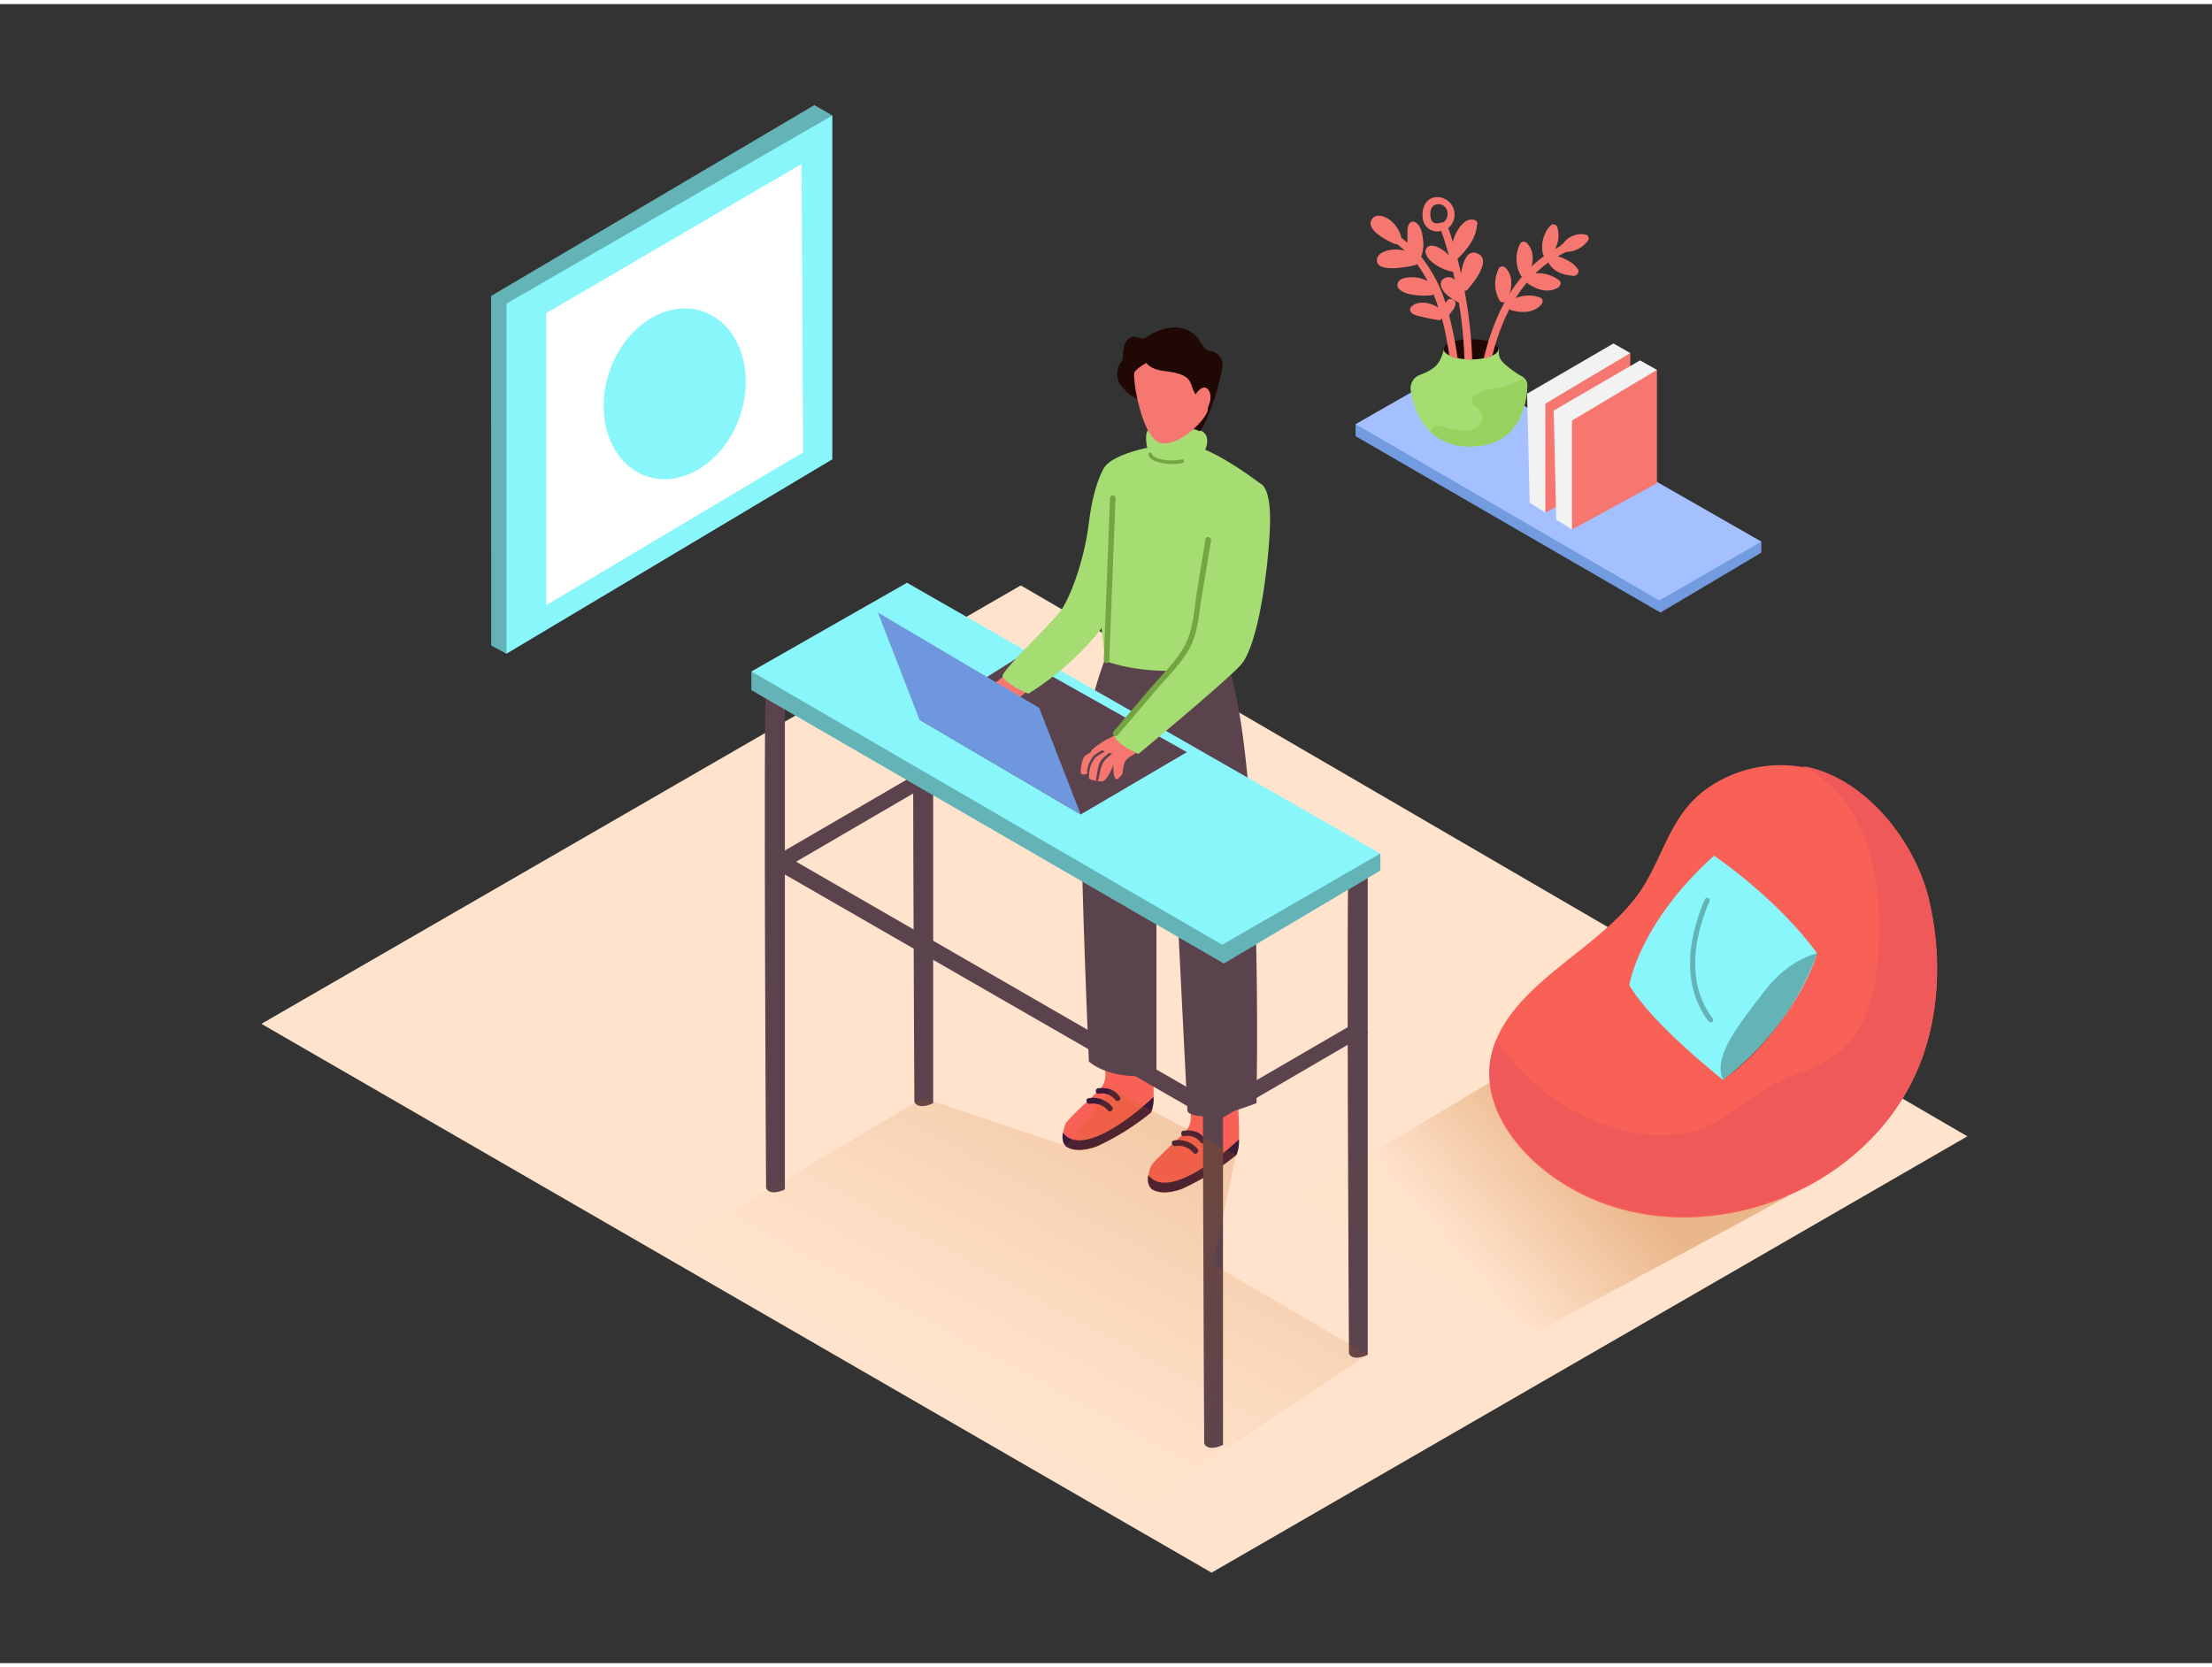 <svg id="Layer_1" data-name="Layer 1" xmlns="http://www.w3.org/2000/svg" xmlns:xlink="http://www.w3.org/1999/xlink" viewBox="0 0 400 300" width="406" height="306" class="illustration"><rect x="0" y="0" width="400" height="300" fill="#333333" stroke="none"/><defs><linearGradient id="linear-gradient" x1="265.63" y1="227.47" x2="288.26" y2="207.44" gradientUnits="userSpaceOnUse"><stop offset="0" stop-color="#bf5a00" stop-opacity="0.03"></stop><stop offset="0.84" stop-color="#bf5a00" stop-opacity="0.84"></stop><stop offset="1" stop-color="#bf5a00"></stop></linearGradient><linearGradient id="linear-gradient-2" x1="179.38" y1="244.97" x2="224.4" y2="161.64" xlink:href="#linear-gradient"></linearGradient></defs><title>81-90</title><polygon points="219.09 283.64 355.76 204.74 184.59 105.12 47.27 184.4 219.09 283.64" fill="#ffe3cc"></polygon><polyline points="150.51 20.15 147.26 18.28 88.81 52.79 88.84 115.97 91.59 117.47" fill="#89f6fb"></polyline><polyline points="150.51 20.15 147.26 18.28 88.81 52.79 88.84 115.97 91.59 117.47" opacity="0.27"></polyline><polygon points="91.59 54.16 91.59 117.47 150.51 82.32 150.51 20.15 91.59 54.16" fill="#89f6fb"></polygon><polygon points="98.78 55.89 144.94 28.92 145.22 81.07 98.78 108.69 98.78 55.89" fill="#fff"></polygon><ellipse cx="122" cy="70.47" rx="15.74" ry="12.47" transform="translate(15.95 163.22) rotate(-71.18)" fill="#89f6fb"></ellipse><polyline points="245.13 75.96 245.13 78.13 300.26 110.03 318.51 99.19 318.51 97.2" fill="#739be0"></polyline><polygon points="245.13 75.96 263.28 65.6 318.51 97.2 300.06 107.85 245.13 75.96" fill="#a4c0ff"></polygon><path d="M272,65c-1-1-.92-1.33-1-2.63-1.34-.48-3.41-1.6-5.41-1.45a20.53,20.53,0,0,0-4.45,1.45c-.61,2-1,3.07-3,4.09a12.41,12.41,0,0,1-1.39.6,2.58,2.58,0,0,0-1.64,2.81c.58,3.73,2.75,10.08,10.79,10.08,8.75,0,10.13-7.38,10.29-10.9a1.87,1.87,0,0,0-.91-1.7A17.17,17.17,0,0,1,272,65Z" fill="#a5dd73"></path><ellipse cx="266.01" cy="62.42" rx="4.93" ry="1.84" fill="#200904"></ellipse><path d="M260.75,56.82c.58,2.22,1,4.49,1.34,6.75l.48.25.71.23.31.07a75.85,75.85,0,0,0-1.51-7.71c0-.13.06-.26.09-.4.65-.72,1.59-2,.6-2.56-.6-.36-1.05,0-1.38.6A25.77,25.77,0,0,0,257,45.69a6.57,6.57,0,0,0,.27-3.49c-.11-.93-.44-2.37-1.42-2.78a.74.74,0,0,0-.85.11c-.56.52-.49,1.48-.49,2.17,0,.49,0,1,0,1.46-.35-.3-.7-.6-1.08-.88,0,0,0,0,0,0a5.85,5.85,0,0,0-2.17-3.31c-.77-.53-2.21-1.13-3-.29-1.81,2,2.79,4.23,4.07,4.72a.67.67,0,0,0,.28,0,18.25,18.25,0,0,1,1.44,1.21,6.33,6.33,0,0,0-2.42-.19c-.94.12-2.43.56-2.62,1.68-.44,2.65,5.71,1.42,6.91,1.09a.65.65,0,0,0,.31-.19,21.21,21.21,0,0,1,1.91,3.08,6,6,0,0,0-2.37-.67c-.87-.05-2.5,0-2.95.9-.53,1.08.76,1.72,1.56,2a12.17,12.17,0,0,0,4.39.35.66.66,0,0,0,.46-.2c.32.8.6,1.62.86,2.44-1.42-1-4-1.41-5,0a.7.7,0,0,0,0,.71c.31.63,1.3.74,1.91.9a28.5,28.5,0,0,0,2.94.61A.72.72,0,0,0,260.75,56.82Z" fill="#f67770"></path><path d="M262.6,48.39a.68.68,0,0,0,.16,0c.11.47.2,1,.3,1.43l-.21-.15a1.54,1.54,0,0,0-2.19.41c-.42.81.27,1.74.79,2.32A10.36,10.36,0,0,0,263.82,54l0,0a79.65,79.65,0,0,1,1,10.26l.68,0,.72,0a80.91,80.91,0,0,0-1.39-12.42.65.65,0,0,0,.54-.19c1-1.16,4.48-5.34,1.83-6.54-1.89-.86-2.68,1.56-3,3.64-.21-.91-.4-1.82-.64-2.73a.63.63,0,0,0,.19-.13c1.65-1.68,3.11-3.48,3.34-5.91h0a.69.69,0,0,0-.43-.93c-1.32-.41-2.27.66-2.95,1.66a7.32,7.32,0,0,0-1,2.28c-.26-.84-.52-1.67-.81-2.51A3.15,3.15,0,0,0,259.13,35c-1.72.57-2.15,2.58-1.76,4.17A2.58,2.58,0,0,0,260.62,41c.51,1.48,1,3,1.37,4.46a5,5,0,0,0-1.28-1.12c-.72-.44-2.07-1.09-2.72-.24s.29,2,1,2.58A8.57,8.57,0,0,0,262.6,48.39ZM261,39.47a.66.66,0,0,0-.26,0c-.85.32-1.77.27-2-.74s-.07-2.32,1.08-2.52C261.73,35.91,262.45,38.43,261,39.47Z" fill="#f67770"></path><path d="M286.76,41.69a4,4,0,0,0-4.17,1.72.56.56,0,0,0-.4.34c-.35.17-.66.37-1,.56a5.1,5.1,0,0,0,.4-4,.7.7,0,0,0-.6-.46.63.63,0,0,0-.48.09l-.09.06,0,0A5.71,5.71,0,0,0,279,45.15a.71.71,0,0,0,.22.42c-6,4.33-9.17,11.34-10.93,18.57a7.24,7.24,0,0,0,1.55-.5C271.52,57,274.48,50.7,280,46.72c.86,1.7,2.71,2.27,4.49,2.42A.58.58,0,0,0,285,49a.74.74,0,0,0,.37-1,4.55,4.55,0,0,0-1.95-1.67,5.81,5.81,0,0,0-1.74-.7q.75-.44,1.56-.82a5,5,0,0,0,3.93-2.06A.7.7,0,0,0,286.76,41.69Z" fill="#f67770"></path><path d="M276.15,43.24a.66.66,0,0,0-.28-.18.7.7,0,0,0-.95.22,6.1,6.1,0,0,0,.12,5.85.72.72,0,0,0,1.25-.1.71.71,0,0,0,.26-.32C277.29,46.91,277.56,44.78,276.15,43.24Z" fill="#f67770"></path><path d="M272.29,47.72a.66.66,0,0,0-.28-.18.7.7,0,0,0-.95.22,6.1,6.1,0,0,0,.12,5.85.72.72,0,0,0,1.25-.1.71.71,0,0,0,.26-.32C273.43,51.39,273.7,49.27,272.29,47.72Z" fill="#f67770"></path><path d="M281.74,51.25A.66.66,0,0,0,282,51a.7.7,0,0,0,0-1,6.1,6.1,0,0,0-5.77-1,.72.72,0,0,0-.14,1.25.71.71,0,0,0,.26.32C277.92,51.67,280,52.34,281.74,51.25Z" fill="#f67770"></path><path d="M278.75,54.29a.66.66,0,0,0,.15-.3.7.7,0,0,0-.34-.91,6.1,6.1,0,0,0-5.79.85.72.72,0,0,0,.25,1.23.71.71,0,0,0,.35.22C275.25,55.88,277.39,55.88,278.75,54.29Z" fill="#f67770"></path><path d="M275.52,67.6a12.29,12.29,0,0,1-6,2c-1.28.18-3.89,1.19-3.31,2.61.13.31.76.56,1,.82a2.83,2.83,0,0,1,.86,1.28c.29,1.43-1,2.47-2.29,2.78a8.25,8.25,0,0,1-3.33-.31c-.67-.12-2.57-.73-3.16-.26a2.4,2.4,0,0,0-.69.81A10.06,10.06,0,0,0,265.88,80c8.75,0,10.13-7.38,10.29-10.9A1.86,1.86,0,0,0,275.52,67.6Z" fill="#98d15d"></path><polyline points="294.81 63.1 291.76 61.37 276.15 70.45 276.61 90.17 279.45 91.96" fill="#f2f2f2"></polyline><polygon points="279.45 72.25 279.45 91.96 294.81 83.6 294.81 63.1 279.45 72.25" fill="#f67770"></polygon><polyline points="299.63 66.15 296.57 64.43 280.96 73.5 281.42 93.23 284.27 95.01" fill="#f2f2f2"></polyline><polygon points="284.27 75.31 284.27 95.01 299.63 86.65 299.63 66.15 284.27 75.31" fill="#f67770"></polygon><path d="M138.53,123.9c-.52,1.39,0,90.16,0,90.16s.42,1.61,3.4.29V125.27Z" fill="#5b434d"></path><path d="M243.93,153.8c-.52,1.39,0,90.16,0,90.16s.42,1.61,3.4.29V155.17Z" fill="#5b434d"></path><path d="M199.84,192.86a3.92,3.92,0,0,1-.8,3.22c-1.22,1.31-5.86,5.42-6.3,6.31s-1.06,3.32,0,4.16,3.12.94,5.64,0a44.67,44.67,0,0,0,9.73-6.08c1.12-1.22,0-13.75,0-13.75s-6.51-1.59-8.7,0Z" fill="#f96156"></path><path d="M192.24,204.1a2.59,2.59,0,0,0,.51,2.42c1.06.84,3.12.94,5.64,0a44.67,44.67,0,0,0,9.73-6.08,6,6,0,0,0,.48-2.83C204.38,201.64,195.46,208.37,192.24,204.1Z" fill="#391a3a"></path><path d="M202.51,197.63a3.8,3.8,0,0,0-1.56-1.34,5.22,5.22,0,0,0-2.31-.24c-.64,0-.64,1,0,1a3,3,0,0,1,3,1.08C202,198.64,202.9,198.14,202.51,197.63Z" fill="#391a3a"></path><path d="M201.09,199.36a4.47,4.47,0,0,0-4.27-1.5c-.63.13-.36,1.09.27,1a3.47,3.47,0,0,1,3.29,1.25C200.82,200.54,201.52,199.83,201.09,199.36Z" fill="#391a3a"></path><path d="M215.28,200.53a3.92,3.92,0,0,1-.8,3.22c-1.22,1.31-5.86,5.42-6.3,6.31s-1.06,3.32,0,4.16,3.12.94,5.64,0a44.67,44.67,0,0,0,9.73-6.08c1.12-1.22,0-13.75,0-13.75s-6.51-1.59-8.7,0Z" fill="#f96156"></path><path d="M207.68,211.77a2.59,2.59,0,0,0,.51,2.42c1.06.84,3.12.94,5.64,0a44.67,44.67,0,0,0,9.73-6.08,6,6,0,0,0,.48-2.83C219.82,209.31,210.9,216,207.68,211.77Z" fill="#391a3a"></path><path d="M217.95,205.3a3.8,3.8,0,0,0-1.56-1.34,5.22,5.22,0,0,0-2.31-.24c-.64,0-.64,1,0,1a3,3,0,0,1,3,1.08C217.47,206.31,218.34,205.81,217.95,205.3Z" fill="#391a3a"></path><path d="M216.53,207a4.47,4.47,0,0,0-4.27-1.5c-.63.13-.36,1.09.27,1a3.47,3.47,0,0,1,3.29,1.25C216.26,208.21,217,207.5,216.53,207Z" fill="#391a3a"></path><path d="M201.15,115.2a67.85,67.85,0,0,0-5.65,25.2c-.22,13.78,1.41,50.81,1.41,50.81s3.82,3.67,12.21,2.38V142.2s2.93,1.09,2.93,3.27,2.68,54.74,2.68,54.74,1.5,2.79,12.48-1.47c0,0,1.5-68.81-6.56-82.32" fill="#5b434d"></path><path d="M217.76,170.1c-.52,1.39,0,90.16,0,90.16s.42,1.61,3.4.29V171.48Z" fill="#5b434d"></path><path d="M165.35,108.31c-.52,1.39,0,90.16,0,90.16s.42,1.61,3.4.29V109.68Z" fill="#5b434d"></path><polygon points="168.02 141.06 139.93 157.43 139.93 154.22 165.29 139.47 168.02 141.06" fill="#5b434d"></polygon><polyline points="135.88 120.68 135.88 124.05 221.31 173.48 249.61 156.68 249.61 153.6" fill="#89f6fb"></polyline><polyline points="135.88 120.68 135.88 124.05 221.31 173.48 249.61 156.68 249.61 153.6" opacity="0.27"></polyline><polygon points="135.88 120.68 164.01 104.64 249.61 153.6 221.01 170.1 135.88 120.68" fill="#89f6fb"></polygon><polygon points="141.19 153.48 218.35 197.98 218.35 201.37 140.96 156.84 141.19 153.48" fill="#5b434d"></polygon><polygon points="195.43 146.54 214.63 135.27 184.12 118.11 166.27 129.4 195.43 146.54" fill="#5b434d"></polygon><polygon points="247.43 186.02 219.34 202.39 219.34 199.17 244.7 184.43 247.43 186.02" fill="#5b434d"></polygon><path d="M200,118.83c5.25,1.82,10.61,1.92,16.1,1.6a32.14,32.14,0,0,0,5.43-7.72c4.69-9.7,6.38-26,6.38-26s-7-5.41-11.64-6.71-14.89,1-16.57,3.81-2.3,15.45,0,33.42C199.77,117.56,199.95,118.52,200,118.83Z" fill="#a5dd73"></path><path d="M208.85,81.7c-1.64.35-1.95-4.19-1.25-4.61s8.38-.47,9.56.06c2.59,1.15,0,5,0,5" fill="#a5dd73"></path><path d="M218.71,62.71c-1.48-.26-1.43-2.73-4.18-3.85s-6,.49-7.2,1.36-2.08-.9-3.4.46-.48,3.44-1.25,4.18l-.11.08a3.83,3.83,0,0,0-.11,3.72,11.23,11.23,0,0,0,2.11,2.15l12.33,6.43c1.49-1.05,4.34-11,4.18-12.19A2.6,2.6,0,0,0,218.71,62.71Z" fill="#200904"></path><path d="M205.18,66.49c-.56.6,1.29,12.5,4.9,12.92S218,75,218.35,73.62s.16-9-1.31-9.76S208.57,62.83,205.18,66.49Z" fill="#f67770"></path><path d="M206.87,63.05s-.71,2.77,3.61,3.29,4.62,1.49,5.13,3c1,2.85,4,6.16,5-2.39.05-.41-3.06-6.27-6.42-6.73S206.87,63.05,206.87,63.05Z" fill="#200904"></path><path d="M216,70.86s1.36-2.34,2.41-1.23.29,3.72-1.13,4.54" fill="#f67770"></path><path d="M183.24,120.21s-3.52,2.78-4.45,3.34,4,2.16,4.08,2.71,4.82-3.73,4.82-3.73Z" fill="#f67770"></path><polygon points="195.43 146.54 187.91 127.25 158.76 110.03 166.27 129.4 195.43 146.54" fill="#6f97dd"></polygon><path d="M199.7,83.81s-1.9,2.72-2.78,9.89-3.41,13.41-4.87,15.67-11.15,11.32-10.75,12.22,3,2.5,4.69,3.1a52.72,52.72,0,0,0,12.52-10.93c5-6.37,4.83-17.66,4.83-17.66" fill="#a5dd73"></path><path d="M203,139.14a6.23,6.23,0,0,1,.46-2.21,3,3,0,0,1,1-.88,13.31,13.31,0,0,0,1.38-1l3.4-3.6-5.13-.77a39.07,39.07,0,0,1-3.5,2.07c-.23,0-3.5,2-3.34,2.5s2.36-1.18,2.36-1.18a24.54,24.54,0,0,0-3.52,1.93c-.4.47-.92,2.86-.56,3.19s.92,0,1.29-.18-.25,1,.32,1.19a4.11,4.11,0,0,0,1.33.23,1.2,1.2,0,0,0,1.38-.19,7.77,7.77,0,0,0,1.46-2.76s-.13,2.87.69,2.68C202.28,140.06,202.63,139.65,203,139.14Z" fill="#f67770"></path><path d="M199.37,134.92a6,6,0,0,0-1.69,1.12,5.31,5.31,0,0,0-1.12,2.77c-.06.28.39.34.44.06a4.44,4.44,0,0,1,1.18-2.69,7.82,7.82,0,0,1,1.63-1A1.83,1.83,0,0,1,199.37,134.92Z" fill="#5b434d"></path><path d="M200.57,135.42a8.8,8.8,0,0,0-1.38,1.23c-.68.87-.75,2.45-1,3.49-.07.28.38.34.44.06.31-1.29.41-2.75,1.39-3.7.36-.35.74-.69,1.13-1A5.3,5.3,0,0,1,200.57,135.42Z" fill="#5b434d"></path><path d="M227.91,86.71s2,.43,1.74,7.7-2.06,21.69-5.36,25.19-18.44,16-18.44,16-4.69-2-4.32-3.77,16.4-17.59,16.4-17.59S220.36,82.09,227.91,86.71Z" fill="#a5dd73"></path><path d="M200.72,89.3l-1.12,29.38c0,.64,1,.64,1,0l1.12-29.38C201.75,88.66,200.75,88.66,200.72,89.3Z" fill="#75a542"></path><path d="M218,96.73l-1.54,9.44c-.52,3.2-.64,6.93-2.22,9.83s-4,5.14-6.06,7.53l-6.81,8c-.42.49.29,1.2.71.71l7.13-8.36c2-2.34,4.4-4.64,5.89-7.35s1.68-6.1,2.17-9.12L219,97C219.07,96.36,218.11,96.09,218,96.73Z" fill="#75a542"></path><path d="M323.2,215.63,278.35,189.7l-43.68,26L278.27,240C293.13,231.67,308.31,223.91,323.2,215.63Z" opacity="0.32" fill="url(#linear-gradient)"></path><path d="M348.77,162c-2.45-10.22-11-21.2-21.45-23.76a23.17,23.17,0,0,0-18.48,3.5c-6.26,4.34-7.67,11-11.3,17.2-6.68,11.47-23.49,17.25-27.52,29.83-2.71,8.46,2.53,16.69,8.92,21.87C300.52,228.16,335.7,218,346.61,193,350.68,183.76,351.28,172.44,348.77,162Z" fill="#f96156"></path><path d="M348.81,161.82c-2.45-10.22-11-21.2-21.45-23.76-.47-.11-.94-.18-1.41-.26a21.62,21.62,0,0,1,6.84,5.39c6.4,7.56,7.4,18.51,6.88,28-.25,4.63-1,9.41-3.2,13.55s-5.65,6.39-10,8.16a45.78,45.78,0,0,0-11,5.74,34.3,34.3,0,0,1-6.71,4.24c-5.19,2.29-11.1,2-16.46.44a39.8,39.8,0,0,1-21.7-16.1c-.18.44-.35.89-.49,1.34-2.71,8.46,2.53,16.69,8.92,21.87,21.57,17.51,56.76,7.34,67.67-17.61C350.71,183.58,351.31,172.25,348.81,161.82Z" fill="#ef5959"></path><path d="M294.63,177.4s1.68-11.11,15.32-23.41c0,0,11.32,7.59,18.65,17.68,0,0-3.44,12.38-17,22.88C311.61,194.56,298.76,184.48,294.63,177.4Z" fill="#89f6fb"></path><path d="M328.6,171.67s-5,.87-9.57,6.86-9.44,11.87-7.42,16C311.61,194.56,322.65,187.59,328.6,171.67Z" opacity="0.27"></path><path d="M309.73,183.45c-4.77-6.33-3.52-14.39-.59-21.22a.46.46,0,0,0-.85-.35C305.23,169,304,177.42,309,184A.46.46,0,0,0,309.73,183.45Z" opacity="0.27"></path><path d="M166.93,197.77l-43.68,26,84.34,46.91,39.73-26.47-28-16.33,4.22-19.82s-22.61-11.81-22.61-11.81l-8.2,10.22Z" opacity="0.32" fill="url(#linear-gradient-2)"></path><path d="M213.72,82.33a8.45,8.45,0,0,1-2.64.15c-.72-.08-2.51-.31-2.76-1.16a.33.33,0,0,0-.64.18c.29,1,1.45,1.26,2.35,1.47a9,9,0,0,0,3.87,0C214.31,82.88,214.14,82.24,213.72,82.33Z" fill="#75a542"></path></svg>